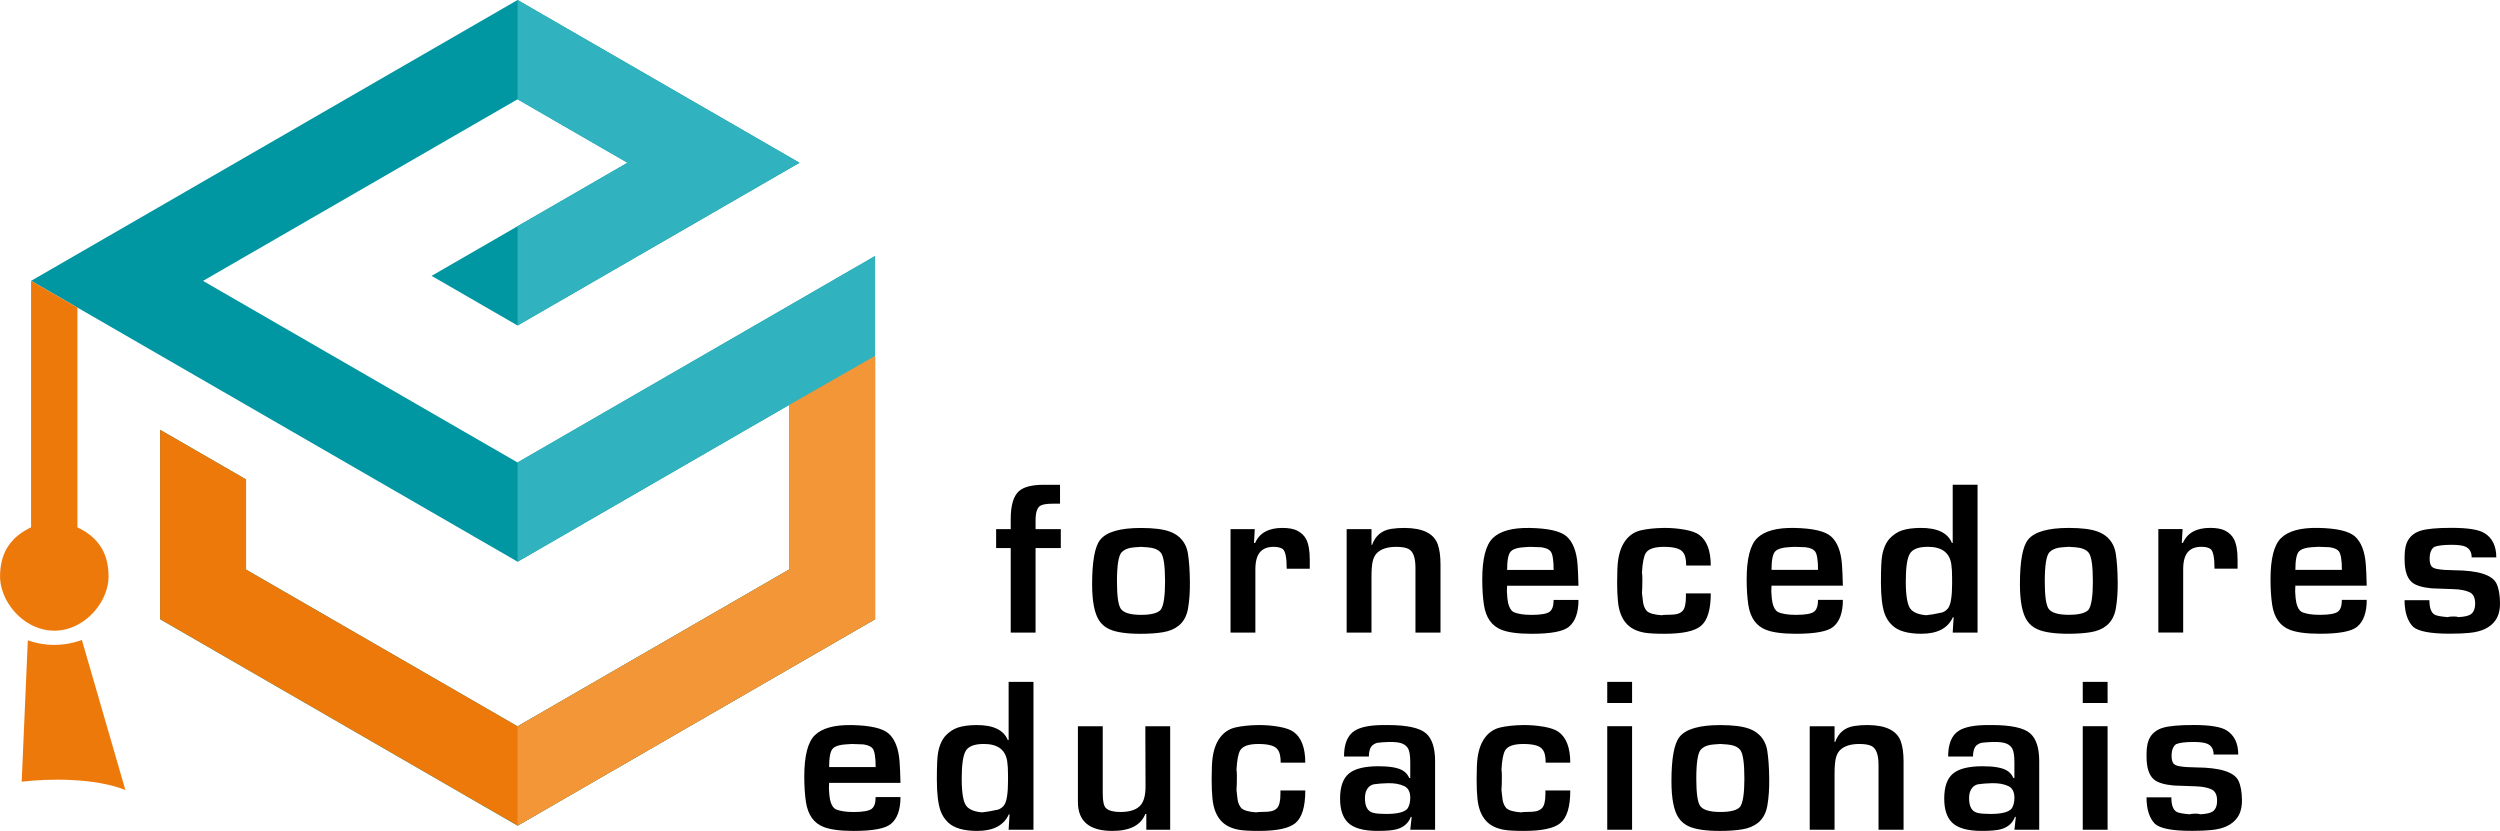 <?xml version="1.0" encoding="UTF-8"?><svg id="Camada_2" xmlns="http://www.w3.org/2000/svg" viewBox="0 0 1841.89 612.13"><defs><style>.cls-1{fill:#ed790a;}.cls-1,.cls-2{fill-rule:evenodd;}.cls-3{fill:#0096a2;}.cls-4{fill:#30b3be;}.cls-2{fill:#f39638;}</style></defs><g id="Camada_1-2"><g><path class="cls-3" d="m355.56,593.41h0s0,0,0,0l-35.49-20.49h0s0,0,0,0l-35.48-20.49h0s0,0,0,0l-35.48-20.49h0s0,0,0,0l-35.49-20.49-61.46-35.48h0s0,0,0,0l-34.22-19.76v-73.14h0v-66.43s3.49,2.02,3.49,2.02l59.84,34.55v66.43l36.74,21.21h0l163.32,94.3,44.83-25.89h0l61.46-35.49,93.76-54.14v-121.3s-32.67,18.85-32.67,18.85l-61.46,35.49h0s-25.97,15-25.97,15l-35.48,20.49h0s-35.48,20.49-35.48,20.49h0s-8.99,5.19-8.99,5.19c0,0-273.56-157.94-295.07-170.36l-.32-.19h0s0,0,0,0l-28.89-16.68-34.13-19.7,87.17-50.33,132.43-76.46h0S374.95,3.68,374.95,3.68h0l6.38-3.68,10.81,6.25h0s0,0,0,0l35.48,20.49h0s0,0,0,0l35.49,20.49,96.95,55.97h0s0,0,0,0l28.94,16.71-207.68,119.9-2.24-1.29c-20.37-11.76-40.73-23.52-61.1-35.28l.36-.21h0c23.66-13.66,33.3-19.22,56.95-32.88h0s35.48-20.49,35.48-20.49h0s35.48-20.49,35.48-20.49h0s16.04-9.26,16.04-9.26l-55.55-32.07h0s0,0,0,0l-25.44-14.69-117.96,68.1h0s-35.49,20.49-35.49,20.49h0l-78.28,45.2,231.73,133.79,49.59-28.63h0s61.46-35.49,61.46-35.49h0s61.46-35.49,61.46-35.49h0s87.43-50.48,87.43-50.48h0l3.45-1.99v267.58l-65.27,37.68-132.43,76.46-65.69,37.93-25.77-14.88Z"/><path class="cls-4" d="m381.33,0h0s10.81,6.24,10.81,6.24h0s0,0,0,0l35.48,20.49h0s0,0,0,0l35.49,20.49,96.95,55.97h0s0,0,0,0l28.94,16.71-207.68,119.9v-73.14l29.47-17.01h0s35.48-20.49,35.48-20.49h0s16.04-9.26,16.04-9.26l-55.55-32.07h0s0,0,0,0l-25.44-14.69h0S381.33,0,381.33,0Zm0,535.15h0s44.83-25.89,44.83-25.89h0l61.46-35.49,93.76-54.14v-121.3s-32.67,18.85-32.67,18.85l-61.46,35.49h0s-25.97,15-25.97,15l-35.48,20.49h0s-35.48,20.49-35.48,20.49h0s-8.99,5.19-8.99,5.19h0v-73.14h0s49.59-28.63,49.59-28.63h0s61.46-35.49,61.46-35.49h0s61.46-35.49,61.46-35.49h0s87.43-50.48,87.43-50.48h0l3.45-1.99v267.58l-65.27,37.68-132.43,76.46-65.69,37.93h0v-73.14Z"/><path class="cls-1" d="m60.32,471.47l32.05,110.57c-22.38-8.96-56.53-8.55-76.39-6.09l.83-19.17,3.68-85c6.1,2.16,12.51,3.34,19.51,3.34s13.99-1.29,20.32-3.64Zm-3.26-244.84v161.9c2.05.97,4,2.04,5.85,3.22v.03h.05c.35.23.7.46,1.05.69v.04h.05c.99.68,1.95,1.4,2.87,2.16v.04h.05c1.71,1.42,3.29,2.96,4.71,4.66v.1h.08c.1.11.19.23.29.34v.02h.02c.37.46.73.93,1.08,1.41v.05h.04c.5.69.97,1.41,1.43,2.15v.05h.03c.12.19.23.38.34.57v.16h.09c.64,1.11,1.21,2.28,1.74,3.49v.17h.07c.1.24.2.48.29.72h0s0,0,0,0c.12.32.24.64.36.96v.14h.05c.11.3.21.61.31.91v.18h.06c.25.76.47,1.54.67,2.34v.22h.06c.11.45.21.9.31,1.36v.47h.09c.1.49.19,1,.27,1.51v.32h.05c.13.81.23,1.64.32,2.49v1.17h.1c.1,1.3.15,2.64.15,4.02,0,2.06-.21,4.15-.61,6.22h0c-.19.98-.42,1.96-.69,2.93h-.04v.12c-.3,1.06-.65,2.12-1.05,3.17h-.05v.13c-.8,2.08-1.78,4.12-2.92,6.09h0c-.87,1.51-1.85,2.98-2.9,4.39h-.02v.03c-2.1,2.8-4.55,5.39-7.27,7.65h-.05v.04c-.59.49-1.2.97-1.81,1.43h-.01c-2.79,2.08-5.83,3.82-9.06,5.12h-.09v.03c-1.4.56-2.83,1.04-4.29,1.43h-.1v.03c-.47.12-.94.24-1.42.34h-.04c-1.61.36-3.25.61-4.91.73h-.58v.04c-.68.04-1.36.06-2.05.06s-1.32-.02-1.97-.05v-.05h-.65c-1.01-.08-2.01-.2-3-.36h0s-.06-.01-.06-.01c-1.98-.32-3.92-.82-5.8-1.45h0s-.03,0-.03,0c-1.24-.42-2.45-.9-3.63-1.45v-.02h-.04c-.48-.22-.95-.45-1.42-.69v-.04h-.09c-.22-.11-.43-.22-.65-.34v-.03h-.05c-.85-.46-1.69-.94-2.51-1.46h0s0,0,0,0c-.37-.23-.74-.47-1.1-.72h0s-.02-.01-.02-.01c-1-.68-1.97-1.39-2.91-2.15v-.05h-.06c-.86-.7-1.7-1.43-2.5-2.19h0s0,0,0,0c-.12-.11-.24-.22-.36-.34v-.03h-.03c-.11-.11-.22-.22-.33-.33v-.03h-.04c-.11-.11-.22-.22-.33-.33v-.04h-.04c-1.15-1.16-2.24-2.39-3.25-3.66-.38-.47-.74-.95-1.1-1.43v-.03h-.02c-.77-1.06-1.5-2.14-2.17-3.25v-.04h-.03c-.51-.84-.99-1.69-1.44-2.56h0c-.12-.25-.24-.48-.36-.73h0s0-.01,0-.01c-1.05-2.12-1.91-4.3-2.56-6.51v-.08h-.02c-.28-.94-.51-1.89-.71-2.84v-.08h-.02c-.14-.66-.25-1.32-.35-1.98v-.21h-.03c-.21-1.47-.31-2.94-.31-4.39,0-1.91.1-3.73.28-5.48h.06v-.55c.09-.81.21-1.6.34-2.37h.02v-.14c.08-.45.16-.89.25-1.33h.11v-.52c.1-.44.2-.88.31-1.31h.05v-.21c.11-.42.23-.84.35-1.26h.01v-.04c.11-.35.22-.71.33-1.06h.03v-.09c.11-.34.23-.67.36-1.01h0v-.03c.09-.24.18-.47.27-.71h.1v-.24c.12-.29.24-.57.36-.86h0c.33-.76.67-1.49,1.04-2.2h.05v-.1c.11-.22.23-.42.34-.63h.02v-.04c.34-.61.7-1.2,1.07-1.78h.03v-.05c.23-.36.47-.71.71-1.05h.02v-.03c.34-.49.7-.97,1.06-1.43h.04v-.04c.08-.11.17-.22.25-.32h.11v-.13c.58-.71,1.19-1.4,1.83-2.06h0c.12-.12.23-.25.35-.37h.01c.12-.13.23-.25.35-.37h.01c.12-.13.24-.25.37-.37h0c1.23-1.18,2.55-2.27,3.94-3.29h.08v-.06c.32-.23.63-.45.95-.67h.15v-.1c1.5-1.02,3.08-1.96,4.73-2.83h.02c.23-.13.45-.25.68-.37h.05v-.03c.23-.12.46-.23.69-.34h.04v-.02c.21-.1.42-.2.63-.31v-181.6h0s34.12,19.7,34.12,19.7Zm298.51,366.78h0l-35.48-20.49h0s0,0,0,0l-35.48-20.49-35.48-20.49h0s0,0,0,0l-35.49-20.49-61.46-35.48h0s0,0,0,0l-34.22-19.76v-73.14h0v-66.43s3.49,2.02,3.49,2.02l59.84,34.55v66.42l36.74,21.21,163.32,94.3,44.84-25.89h0s61.46-35.49,61.46-35.49l93.76-54.14v-119.54s63.33-36.02,63.33-36.02v192.13l-65.27,37.68-132.43,76.46-65.69,37.92-25.77-14.88Z"/><polygon class="cls-2" points="381.33 535.15 426.17 509.27 426.17 509.27 487.63 473.78 581.39 419.64 581.38 298.37 644.73 262.22 644.73 456.22 579.45 493.9 447.02 570.36 381.33 608.29 381.33 535.15"/><path d="m1841.89,444.19c.05,5.2-1.02,9.39-3.2,12.61-3.7,5.47-10.19,8.64-19.44,9.49-3.87.39-8.42.58-13.68.58h-.99c-13.87,0-22.78-1.69-26.75-5.11-4.16-4.29-6.25-10.82-6.25-19.58h18.3c0,5.71,1.31,9.27,3.95,10.72,1.4.77,4.55,1.35,9.42,1.77.97-.29,2.18-.44,3.63-.44h1.45c1.38,0,2.3.15,2.76.44,4.36-.22,7.38-.87,9.08-1.96,2.28-1.5,3.41-4.19,3.41-8.13,0-4.21-1.38-6.97-4.16-8.28-2.93-1.36-6.9-2.11-11.88-2.25-9.3-.27-14.6-.46-15.9-.58-7.09-.65-11.98-2.18-14.69-4.55-3.56-3.07-5.35-8.67-5.35-16.75v-2.3c0-5.28.97-9.39,2.88-12.39,1.94-3,4.84-5.16,8.74-6.41,4.41-1.45,12.05-2.18,22.95-2.18,12.08,0,20.21,1.31,24.4,3.95,5.71,3.58,8.59,9.54,8.59,17.82h-18.15c0-3.97-1.6-6.63-4.77-7.99-2.01-.85-5.35-1.28-10.07-1.28-5.95,0-10.21.53-12.8,1.6-2.2,1.62-3.32,4.48-3.32,8.57,0,2.11.31,3.75.94,4.99.7,1.38,2.27,2.28,4.72,2.69,3.17.56,7.43.85,12.78.9,17.26.15,27.5,3.34,30.72,9.61,1.72,3.41,2.61,8.23,2.69,14.48m-116.5-24.38c0-7.55-.82-12.22-2.49-13.99-1.31-1.4-3.58-2.3-6.75-2.71-.9-.05-3.63-.15-8.21-.29-3.68.19-6.17.39-7.51.6-3.19.51-5.42,1.45-6.68,2.83-1.77,1.96-2.64,6.46-2.64,13.56h34.28Zm18.3,22.08c0,9.34-2.37,15.98-7.12,19.87-4.16,3.41-13.31,5.11-27.45,5.11-9.71,0-17.07-.97-22.03-2.9-7.24-2.81-11.6-8.93-13.05-18.32-.82-5.4-1.24-11.69-1.24-18.86,0-15.15,2.57-25.27,7.7-30.35,5.35-5.28,14.48-7.79,27.45-7.55,13.58.27,22.58,2.35,27.01,6.25,4.6,4.09,7.29,10.92,8.04,20.5.29,3.63.51,8.91.68,15.81h-52.58c0,1.65-.05,3.05-.15,4.21.17,3.75.46,6.51.85,8.28.75,3.41,2.06,5.71,3.97,6.85,3,1.43,7.48,2.15,13.41,2.15,6.92,0,11.4-.82,13.41-2.44,1.86-1.5,2.78-4.36,2.78-8.59h18.3Zm-95.15-22.95h-16.99c0-8.25-.99-13.09-3-14.55-1.38-.99-3.51-1.52-6.37-1.57-4.53-.07-7.94,1.21-10.26,3.85-2.3,2.64-3.46,6.87-3.46,12.66v46.67h-18.3v-76.25h17.86l-.58,10.17h.85c3.24-7.36,9.92-11.04,20.04-11.04,4.74,0,8.45.68,11.11,2.06,2.86,1.5,4.96,3.53,6.34,6.05,1.84,3.44,2.76,8.57,2.76,15.42v6.54Zm-106.62,9.37c0-11.47-1.02-18.52-3.07-21.13-1.4-1.79-3.66-3-6.75-3.61-1.19-.27-3.82-.51-7.89-.75-3.97.24-6.54.46-7.65.7-2.9.58-5.13,1.69-6.68,3.36-2.25,2.44-3.39,9.58-3.39,21.42,0,10.31.87,16.92,2.64,19.85,1.94,3.17,6.97,4.77,15.08,4.77,7.62,0,12.51-1.31,14.64-3.9,2.06-3.07,3.07-10,3.07-20.72Zm18.3-.07c.1,7.43-.36,14.11-1.38,20.02-.97,5.52-3.27,9.73-6.92,12.66-3.05,2.44-6.92,4.07-11.67,4.82-4.6.75-10.05,1.14-16.34,1.14-10.22,0-17.82-1.09-22.78-3.29-3.15-1.38-5.66-3.44-7.55-6.17-3.61-5.2-5.4-14.26-5.4-27.16,0-16.78,1.99-27.67,5.95-32.65,4.62-5.81,14.64-8.71,30.06-8.71,9.32,0,16.41.9,21.28,2.69,2.93,1.09,5.37,2.56,7.33,4.43,3.24,3.07,5.23,7.02,5.98,11.81.87,5.42,1.33,12.22,1.43,20.43Zm-122.01,1.24v-3.66c0-4.21-.19-7.62-.6-10.24-1.28-8.5-7.02-12.76-17.19-12.76-7,0-11.47,1.74-13.43,5.23-1.94,3.39-2.9,10.14-2.9,20.26,0,10.8,1.21,17.62,3.61,20.43,2.2,2.57,6.03,4.04,11.42,4.48,2.64-.22,6.54-.9,11.72-2.01,1.74-.6,3.2-1.62,4.36-3.07,2.01-2.54,3.03-8.76,3.03-18.66Zm18.74,36.53h-18.3l.7-11.3h-.56c-3.68,8.11-11.42,12.17-23.24,12.17-10,0-17.16-2.08-21.52-6.27-2.59-2.52-4.45-5.4-5.59-8.69-1.77-5.18-2.66-12.78-2.66-22.8s.29-16.68.9-19.92c1.02-5.59,3-9.9,5.93-12.9,2.54-2.56,5.35-4.4,8.47-5.49,3.61-1.24,8.18-1.86,13.68-1.91,12.47-.1,20.24,3.58,23.29,11.04h.61v-42.84h18.3v108.93Zm-117.51-46.18c0-7.55-.82-12.22-2.49-13.99-1.31-1.4-3.58-2.3-6.75-2.71-.9-.05-3.63-.15-8.21-.29-3.68.19-6.17.39-7.51.6-3.19.51-5.42,1.45-6.68,2.83-1.77,1.96-2.64,6.46-2.64,13.56h34.28Zm18.3,22.08c0,9.34-2.37,15.98-7.12,19.87-4.16,3.41-13.31,5.11-27.45,5.11-9.71,0-17.07-.97-22.03-2.9-7.24-2.81-11.6-8.93-13.05-18.32-.82-5.4-1.24-11.69-1.24-18.86,0-15.15,2.57-25.27,7.7-30.35,5.35-5.28,14.48-7.79,27.45-7.55,13.58.27,22.58,2.35,27.01,6.25,4.6,4.09,7.29,10.92,8.04,20.5.29,3.63.51,8.91.68,15.81h-52.58c0,1.65-.05,3.05-.15,4.21.17,3.75.46,6.51.85,8.28.75,3.41,2.06,5.71,3.97,6.85,3,1.43,7.48,2.15,13.41,2.15,6.92,0,11.4-.82,13.41-2.44,1.86-1.5,2.78-4.36,2.78-8.59h18.3Zm-97.33-4.79c0,12.08-2.47,20.12-7.41,24.11-4.65,3.78-13.53,5.66-26.7,5.66-6.8,0-11.72-.27-14.72-.82-5.54-.97-9.87-3.07-12.95-6.29-3.75-3.95-5.98-9.61-6.63-16.94-.39-3.7-.58-8.37-.58-14.01,0-7.46.24-12.9.75-16.27.89-6.17,2.83-11.16,5.81-14.93,2.83-3.58,6.46-5.91,10.89-6.95,4.74-1.09,10.36-1.67,16.82-1.77,5.16-.07,10.33.36,15.56,1.28,4.77.87,8.3,2.13,10.58,3.77,5.71,4.16,8.57,11.72,8.57,22.66h-18.11c0-4.65-.77-7.89-2.32-9.73-1.84-2.69-6.56-4.04-14.18-4.04-6.97,0-11.4,1.55-13.31,4.62-1.45,2.4-2.37,7.16-2.76,14.35.19.97.29,2.52.29,4.62,0,4.43-.1,7.91-.29,10.43.29,2.32.56,4.67.82,7,.41,2.59,1.36,4.7,2.83,6.32,1.84,1.67,5.47,2.66,10.87,3.05.7-.19,1.62-.29,2.76-.29,3.85,0,6.58-.19,8.28-.56,1.7-.36,3.1-1.09,4.21-2.18,1.74-1.72,2.61-5.25,2.61-10.6v-2.49h18.3Zm-115.77-17.28c0-7.55-.82-12.22-2.49-13.99-1.31-1.4-3.58-2.3-6.75-2.71-.9-.05-3.63-.15-8.21-.29-3.68.19-6.17.39-7.5.6-3.19.51-5.42,1.45-6.68,2.83-1.77,1.96-2.64,6.46-2.64,13.56h34.28Zm18.3,22.08c0,9.34-2.37,15.98-7.12,19.87-4.16,3.41-13.31,5.11-27.45,5.11-9.71,0-17.07-.97-22.03-2.9-7.24-2.81-11.6-8.93-13.05-18.32-.82-5.4-1.24-11.69-1.24-18.86,0-15.15,2.57-25.27,7.7-30.35,5.35-5.28,14.48-7.79,27.45-7.55,13.58.27,22.58,2.35,27.01,6.25,4.6,4.09,7.29,10.92,8.04,20.5.29,3.63.51,8.91.68,15.81h-52.58c0,1.65-.05,3.05-.15,4.21.17,3.75.46,6.51.85,8.28.75,3.41,2.06,5.71,3.97,6.85,3,1.43,7.48,2.15,13.41,2.15,6.92,0,11.4-.82,13.41-2.44,1.86-1.5,2.78-4.36,2.78-8.59h18.3Zm-101.66,24.11h-18.45v-47.83c0-7.53-1.74-12.13-5.2-13.87-2.03-.99-5.01-1.48-8.93-1.48-6.49,0-11.26,1.55-14.31,4.62-1.45,1.52-2.49,3.53-3.05,6.03-.6,2.66-.9,6.42-.9,11.26v41.27h-18.3v-76.25h18.3v11.62h.44c2.42-6.8,7.14-10.72,14.14-11.81,3.05-.48,6.39-.7,10.02-.68,13.29.12,21.33,4.11,24.18,11.98,1.38,3.8,2.06,8.76,2.06,14.89v50.25Zm-96.31-47.06h-16.99c0-8.25-.99-13.09-3-14.55-1.38-.99-3.51-1.52-6.37-1.57-4.53-.07-7.94,1.21-10.26,3.85-2.3,2.64-3.46,6.87-3.46,12.66v46.67h-18.3v-76.25h17.86l-.58,10.17h.85c3.24-7.36,9.92-11.04,20.04-11.04,4.75,0,8.45.68,11.11,2.06,2.86,1.5,4.96,3.53,6.34,6.05,1.84,3.44,2.76,8.57,2.76,15.42v6.54Zm-106.62,9.37c0-11.47-1.02-18.52-3.07-21.13-1.4-1.79-3.66-3-6.75-3.61-1.19-.27-3.82-.51-7.89-.75-3.97.24-6.54.46-7.65.7-2.9.58-5.13,1.69-6.68,3.36-2.25,2.44-3.39,9.58-3.39,21.42,0,10.31.87,16.92,2.64,19.85,1.94,3.17,6.97,4.77,15.08,4.77,7.62,0,12.51-1.31,14.64-3.9,2.06-3.07,3.07-10,3.07-20.72Zm18.3-.07c.1,7.43-.36,14.11-1.38,20.02-.97,5.52-3.27,9.73-6.92,12.66-3.05,2.44-6.92,4.07-11.67,4.82-4.6.75-10.05,1.14-16.34,1.14-10.22,0-17.82-1.09-22.78-3.29-3.15-1.38-5.66-3.44-7.55-6.17-3.61-5.2-5.4-14.26-5.4-27.16,0-16.78,1.99-27.67,5.95-32.65,4.62-5.81,14.65-8.71,30.06-8.71,9.32,0,16.41.9,21.28,2.69,2.93,1.09,5.37,2.56,7.33,4.43,3.24,3.07,5.23,7.02,5.98,11.81.87,5.42,1.33,12.22,1.43,20.43Zm-95.12-24.54h-18.59v62.31h-18.3v-62.31h-10.75v-13.94h10.75v-7.41c0-10.02,1.99-16.85,5.96-20.48,3.51-3.2,9.66-4.79,18.47-4.79h11.89v13.94h-5.33c-4.62,0-7.75.53-9.34,1.6-2.23,1.48-3.34,5.01-3.34,10.58v6.56h18.59v13.94Z"/><path d="m1651.77,589.45c.05,5.2-1.02,9.39-3.2,12.61-3.7,5.47-10.19,8.64-19.44,9.49-3.87.39-8.42.58-13.68.58h-.99c-13.87,0-22.78-1.69-26.75-5.11-4.16-4.29-6.25-10.82-6.25-19.58h18.3c0,5.71,1.31,9.27,3.95,10.72,1.4.77,4.55,1.35,9.42,1.77.97-.29,2.18-.44,3.63-.44h1.45c1.38,0,2.3.15,2.76.44,4.36-.22,7.38-.87,9.08-1.96,2.28-1.5,3.41-4.19,3.41-8.13,0-4.21-1.38-6.97-4.16-8.28-2.93-1.36-6.9-2.11-11.88-2.25-9.29-.27-14.6-.46-15.9-.58-7.09-.65-11.98-2.18-14.69-4.55-3.56-3.07-5.35-8.67-5.35-16.75v-2.3c0-5.28.97-9.39,2.88-12.39,1.94-3,4.84-5.16,8.74-6.41,4.41-1.45,12.05-2.18,22.95-2.18,12.08,0,20.21,1.31,24.4,3.95,5.71,3.58,8.59,9.54,8.59,17.82h-18.15c0-3.97-1.6-6.63-4.77-7.99-2.01-.85-5.35-1.28-10.07-1.28-5.95,0-10.21.53-12.8,1.6-2.2,1.62-3.32,4.48-3.32,8.57,0,2.11.31,3.75.94,4.99.7,1.38,2.28,2.28,4.72,2.69,3.17.56,7.43.85,12.78.9,17.26.15,27.5,3.34,30.72,9.61,1.72,3.41,2.61,8.23,2.69,14.48m-99,21.81h-18.3v-76.25h18.3v76.25Zm0-93.39h-18.3v-15.54h18.3v15.54Zm-68.65,69.86c0-4.38-1.53-7.26-4.58-8.67-3.29-1.5-7.29-2.2-11.98-2.08-3.95.1-7.29.36-10.02.77-1.77.29-3.27,1.16-4.5,2.59-1.55,1.81-2.32,4.38-2.32,7.7,0,6.27,2.11,9.88,6.32,10.84,2.2.51,5.32.75,9.39.75,8.5,0,13.77-1.4,15.83-4.19,1.24-2.06,1.86-4.62,1.86-7.72Zm18.3,23.53h-18.3l1.02-9.3-.56-.29c-1.72,4.62-5.08,7.65-10.12,9.15-2.95.87-7.72,1.31-14.31,1.31-10.58,0-17.94-2.08-22.08-6.27-3.78-3.82-5.66-9.68-5.66-17.55,0-8.67,2.15-14.82,6.49-18.42,4.33-3.61,11.59-5.4,21.76-5.4,7.99,0,13.75.94,17.33,2.81,2.47,1.28,4.26,3.27,5.42,5.91h.7v-11.62c0-4.89-.53-8.28-1.6-10.17-.8-1.45-2.11-2.61-3.95-3.49-2.08-.99-5.59-1.43-10.48-1.31-2.95.07-5.57.27-7.87.56-1.26.17-2.59.82-4,1.91-1.74,1.67-2.61,4.4-2.61,8.25h-18.3c0-9.32,2.61-15.66,7.84-19,4.41-2.81,11.62-4.21,21.66-4.21h2.45c14.45,0,23.99,2.08,28.61,6.25,4.36,3.9,6.54,10.67,6.54,20.36v50.52Zm-99.97,0h-18.45v-47.83c0-7.53-1.74-12.13-5.2-13.87-2.03-.99-5.01-1.48-8.93-1.48-6.49,0-11.26,1.55-14.31,4.62-1.45,1.52-2.49,3.53-3.05,6.03-.6,2.66-.9,6.42-.9,11.26v41.27h-18.3v-76.25h18.3v11.62h.44c2.42-6.8,7.14-10.72,14.14-11.81,3.05-.48,6.39-.7,10.02-.68,13.29.12,21.33,4.11,24.18,11.98,1.38,3.8,2.06,8.76,2.06,14.89v50.25Zm-117.28-37.69c0-11.47-1.02-18.52-3.07-21.13-1.4-1.79-3.66-3-6.75-3.61-1.19-.27-3.83-.51-7.89-.75-3.97.24-6.54.46-7.65.7-2.9.58-5.13,1.69-6.68,3.36-2.25,2.44-3.39,9.58-3.39,21.42,0,10.31.87,16.92,2.64,19.85,1.94,3.17,6.97,4.77,15.08,4.77,7.62,0,12.51-1.31,14.64-3.9,2.06-3.07,3.07-10,3.07-20.72Zm18.3-.07c.1,7.43-.36,14.11-1.38,20.02-.97,5.52-3.27,9.73-6.92,12.66-3.05,2.44-6.92,4.07-11.67,4.82-4.6.75-10.05,1.14-16.34,1.14-10.22,0-17.82-1.09-22.78-3.29-3.15-1.38-5.66-3.44-7.55-6.17-3.61-5.2-5.4-14.26-5.4-27.16,0-16.78,1.99-27.67,5.95-32.65,4.62-5.81,14.65-8.71,30.06-8.71,9.32,0,16.41.9,21.28,2.69,2.93,1.09,5.37,2.56,7.33,4.43,3.24,3.07,5.23,7.02,5.98,11.81.87,5.42,1.33,12.22,1.43,20.43Zm-101.04,37.76h-18.3v-76.25h18.3v76.25Zm0-93.39h-18.3v-15.54h18.3v15.54Zm-45.54,64.49c0,12.08-2.47,20.12-7.41,24.11-4.65,3.78-13.53,5.66-26.7,5.66-6.8,0-11.72-.27-14.72-.82-5.54-.97-9.87-3.07-12.95-6.29-3.75-3.95-5.98-9.61-6.63-16.94-.39-3.7-.58-8.37-.58-14.01,0-7.46.24-12.9.75-16.27.89-6.17,2.83-11.16,5.81-14.93,2.83-3.58,6.46-5.91,10.89-6.95,4.74-1.09,10.36-1.67,16.82-1.77,5.16-.07,10.34.36,15.56,1.28,4.77.87,8.3,2.13,10.58,3.77,5.71,4.16,8.57,11.72,8.57,22.66h-18.11c0-4.65-.77-7.89-2.32-9.73-1.84-2.69-6.56-4.04-14.18-4.04-6.97,0-11.4,1.55-13.31,4.62-1.45,2.4-2.37,7.16-2.76,14.35.19.97.29,2.52.29,4.62,0,4.43-.1,7.91-.29,10.43.29,2.32.56,4.67.82,7,.41,2.59,1.36,4.7,2.83,6.32,1.84,1.67,5.47,2.66,10.87,3.05.7-.19,1.62-.29,2.76-.29,3.85,0,6.58-.19,8.28-.56,1.7-.36,3.1-1.09,4.21-2.18,1.74-1.72,2.61-5.25,2.61-10.6v-2.49h18.3Zm-117.88,5.37c0-4.38-1.53-7.26-4.58-8.67-3.29-1.5-7.29-2.2-11.98-2.08-3.95.1-7.29.36-10.02.77-1.77.29-3.27,1.16-4.5,2.59-1.55,1.81-2.32,4.38-2.32,7.7,0,6.27,2.11,9.88,6.32,10.84,2.2.51,5.32.75,9.39.75,8.5,0,13.77-1.4,15.83-4.19,1.23-2.06,1.86-4.62,1.86-7.72Zm18.3,23.53h-18.3l1.02-9.3-.56-.29c-1.72,4.62-5.08,7.65-10.12,9.15-2.95.87-7.72,1.31-14.31,1.31-10.58,0-17.94-2.08-22.08-6.27-3.78-3.82-5.66-9.68-5.66-17.55,0-8.67,2.15-14.82,6.49-18.42,4.33-3.61,11.59-5.4,21.76-5.4,7.99,0,13.75.94,17.33,2.81,2.47,1.28,4.26,3.27,5.42,5.91h.7v-11.62c0-4.89-.53-8.28-1.6-10.17-.8-1.45-2.11-2.61-3.95-3.49-2.08-.99-5.59-1.43-10.48-1.31-2.95.07-5.57.27-7.87.56-1.26.17-2.59.82-3.99,1.91-1.74,1.67-2.61,4.4-2.61,8.25h-18.3c0-9.32,2.61-15.66,7.84-19,4.41-2.81,11.62-4.21,21.66-4.21h2.45c14.45,0,23.99,2.08,28.61,6.25,4.36,3.9,6.54,10.67,6.54,20.36v50.52Zm-95.64-28.9c0,12.08-2.47,20.12-7.41,24.11-4.65,3.78-13.53,5.66-26.7,5.66-6.8,0-11.72-.27-14.72-.82-5.54-.97-9.87-3.07-12.95-6.29-3.75-3.95-5.98-9.61-6.63-16.94-.39-3.7-.58-8.37-.58-14.01,0-7.46.24-12.9.75-16.27.89-6.17,2.83-11.16,5.81-14.93,2.83-3.58,6.46-5.91,10.89-6.95,4.75-1.09,10.36-1.67,16.82-1.77,5.16-.07,10.34.36,15.56,1.28,4.77.87,8.3,2.13,10.58,3.77,5.71,4.16,8.57,11.72,8.57,22.66h-18.11c0-4.65-.77-7.89-2.32-9.73-1.84-2.69-6.56-4.04-14.18-4.04-6.97,0-11.4,1.55-13.31,4.62-1.45,2.4-2.37,7.16-2.76,14.35.19.97.29,2.52.29,4.62,0,4.43-.1,7.91-.29,10.43.29,2.32.56,4.67.82,7,.41,2.59,1.36,4.7,2.83,6.32,1.84,1.67,5.47,2.66,10.87,3.05.7-.19,1.62-.29,2.76-.29,3.85,0,6.58-.19,8.28-.56,1.7-.36,3.1-1.09,4.21-2.18,1.74-1.72,2.61-5.25,2.61-10.6v-2.49h18.3Zm-99.56,28.9h-17.57v-11.62h-.73c-3.27,8.33-11.38,12.49-24.33,12.49-16.9,0-25.34-7.12-25.34-21.37v-55.75h18.3v49.84c0,5.59.82,9.13,2.49,10.6,2.01,1.82,5.52,2.74,10.51,2.74,7.29,0,12.35-1.79,15.18-5.35,2.23-2.83,3.34-7.29,3.34-13.38l-.15-44.44h18.3v76.25Zm-119.46-36.53v-3.66c0-4.21-.19-7.62-.6-10.24-1.28-8.5-7.02-12.76-17.19-12.76-7,0-11.47,1.74-13.43,5.23-1.94,3.39-2.9,10.14-2.9,20.26,0,10.8,1.21,17.62,3.61,20.43,2.2,2.57,6.03,4.04,11.42,4.48,2.64-.22,6.54-.9,11.72-2.01,1.74-.6,3.2-1.62,4.36-3.07,2.01-2.54,3.03-8.76,3.03-18.66Zm18.74,36.53h-18.3l.7-11.3h-.56c-3.68,8.11-11.42,12.17-23.24,12.17-10,0-17.16-2.08-21.52-6.27-2.59-2.52-4.45-5.4-5.59-8.69-1.77-5.18-2.66-12.78-2.66-22.8s.29-16.68.9-19.92c1.02-5.59,3-9.9,5.93-12.9,2.54-2.56,5.35-4.4,8.47-5.49,3.61-1.24,8.18-1.86,13.68-1.91,12.47-.1,20.24,3.58,23.29,11.04h.61v-42.84h18.3v108.93Zm-116.26-46.18c0-7.55-.82-12.22-2.49-13.99-1.31-1.4-3.58-2.3-6.75-2.71-.9-.05-3.63-.15-8.21-.29-3.68.19-6.17.39-7.51.6-3.19.51-5.42,1.45-6.68,2.83-1.77,1.96-2.64,6.46-2.64,13.56h34.27Zm18.3,22.08c0,9.34-2.37,15.98-7.12,19.87-4.16,3.41-13.31,5.11-27.45,5.11-9.71,0-17.07-.97-22.03-2.9-7.24-2.81-11.6-8.93-13.05-18.32-.82-5.4-1.24-11.69-1.24-18.86,0-15.15,2.57-25.27,7.7-30.35,5.35-5.28,14.48-7.79,27.45-7.55,13.58.27,22.58,2.35,27.01,6.25,4.6,4.09,7.29,10.92,8.04,20.5.29,3.63.51,8.91.68,15.81h-52.58c0,1.65-.05,3.05-.15,4.21.17,3.75.46,6.51.85,8.28.75,3.41,2.06,5.71,3.97,6.85,3,1.43,7.48,2.15,13.41,2.15,6.92,0,11.4-.82,13.41-2.44,1.86-1.5,2.78-4.36,2.78-8.59h18.3Z"/></g></g></svg>